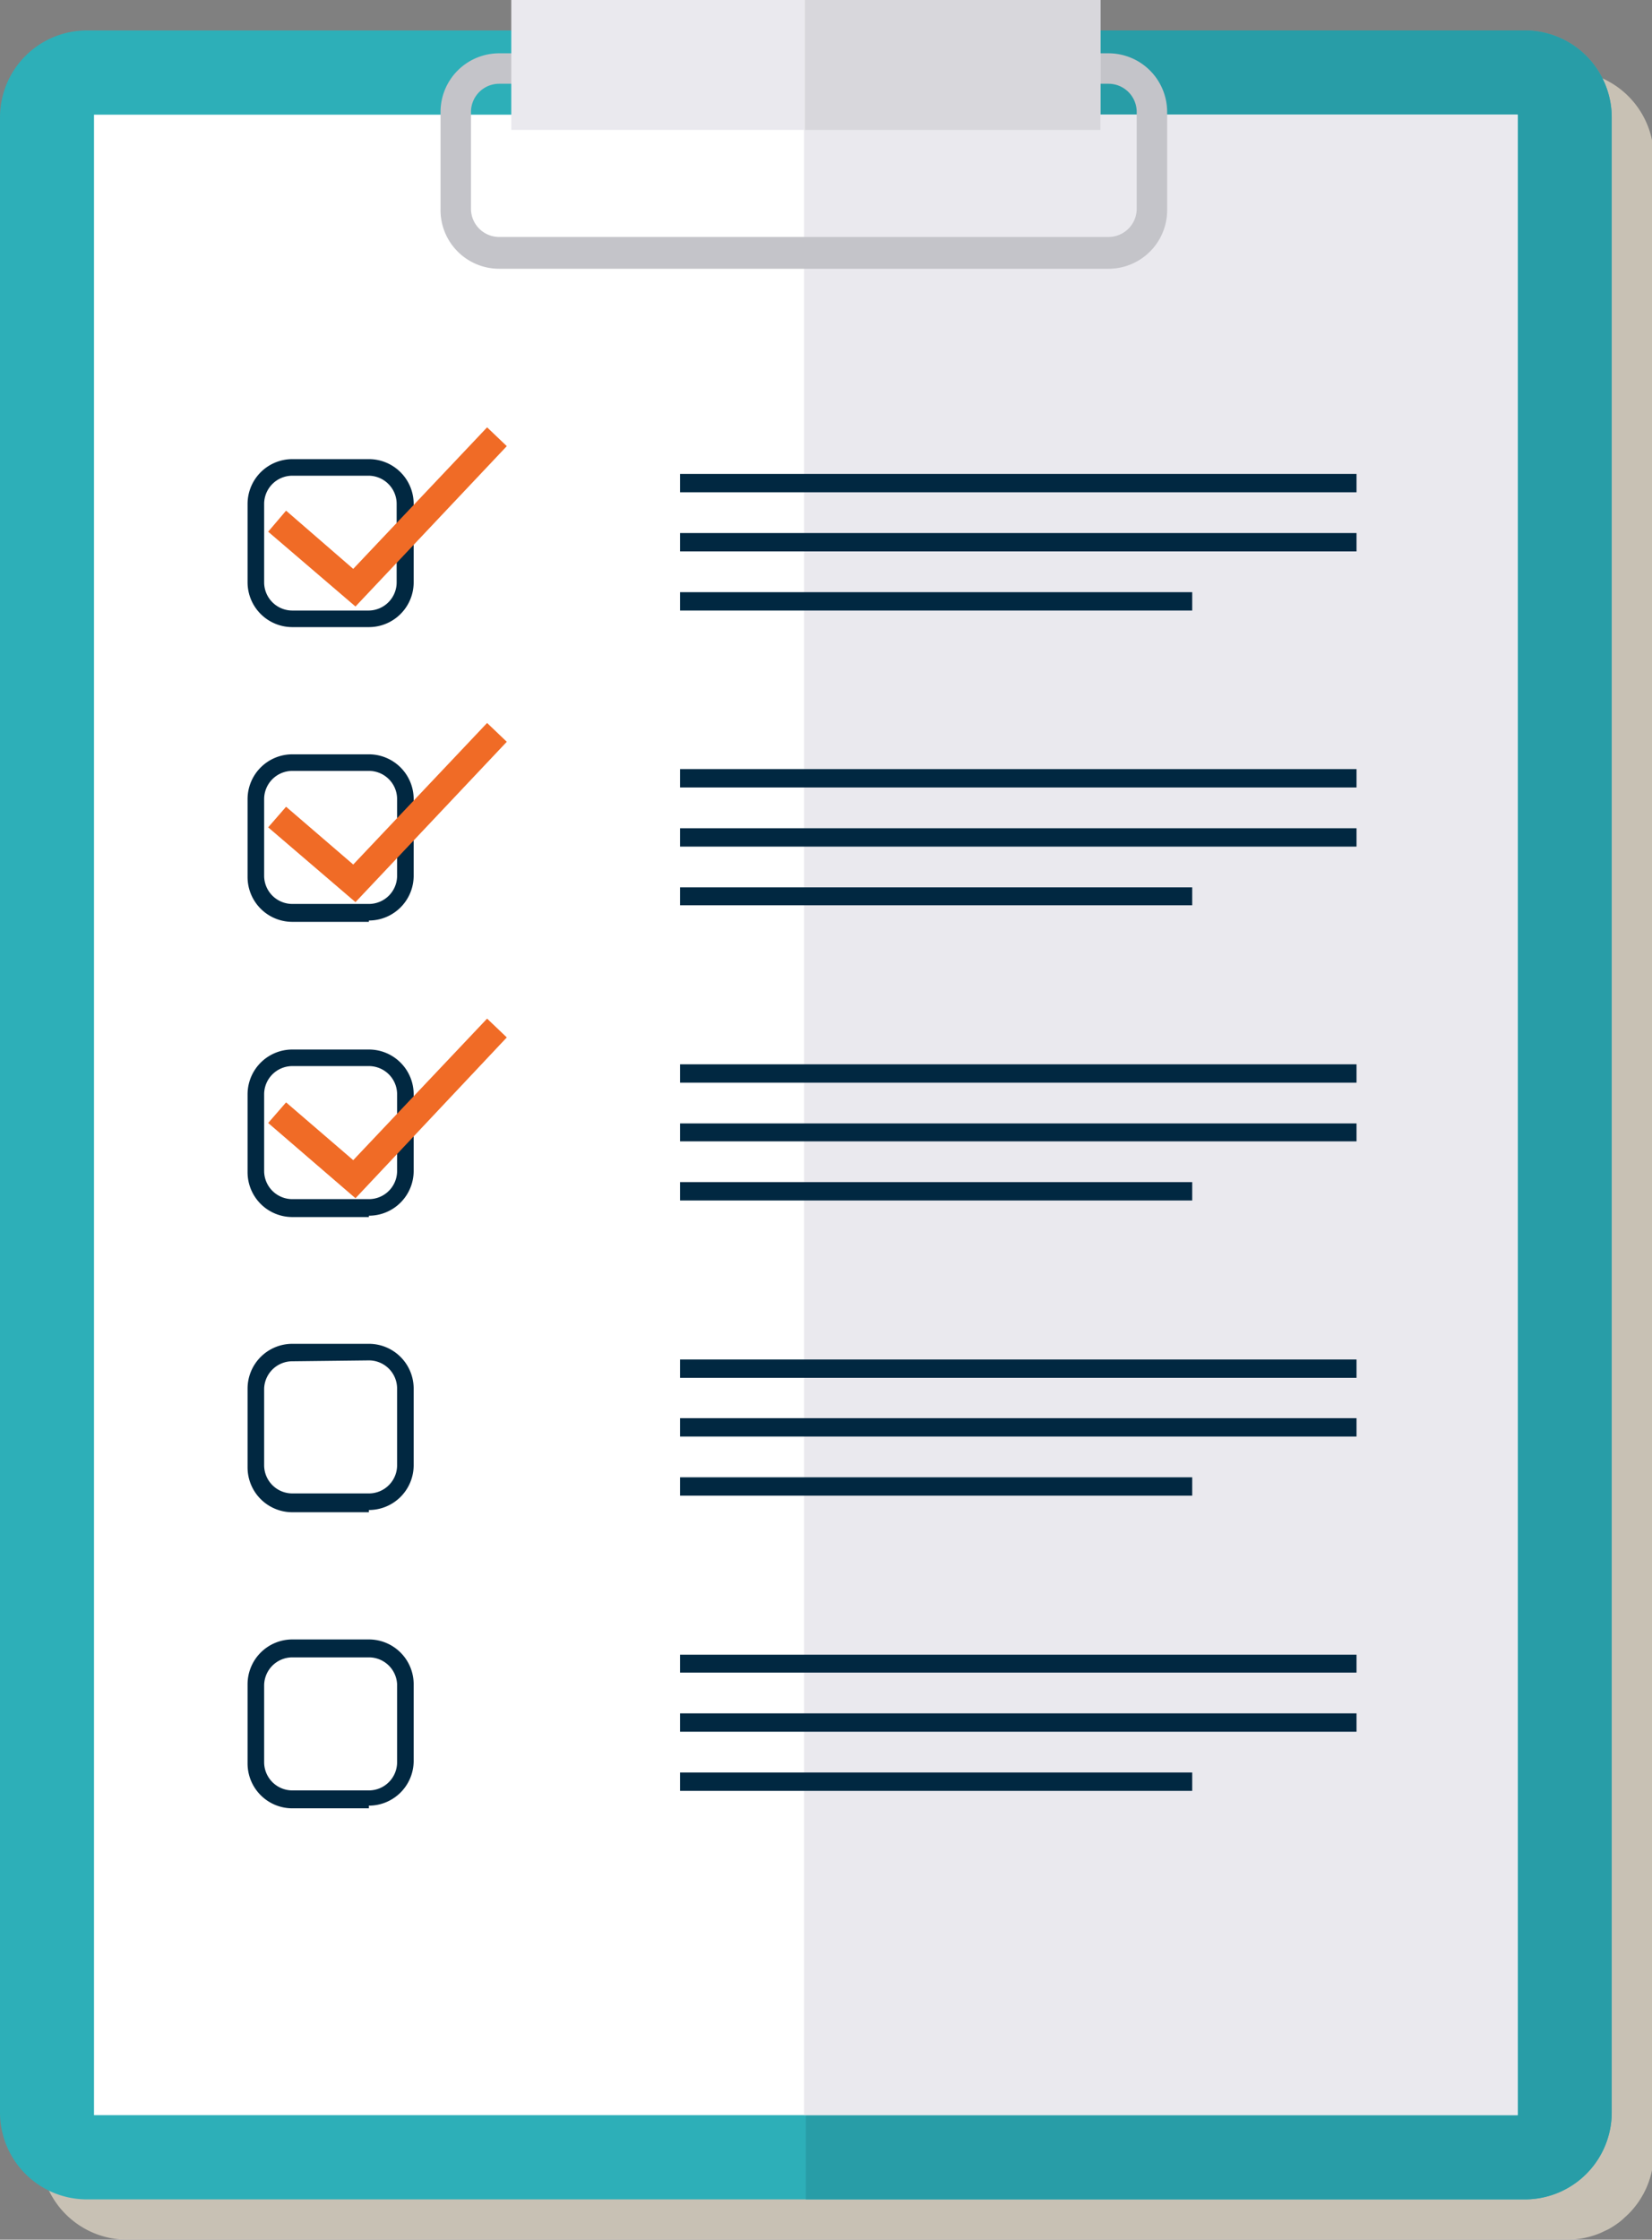<svg xmlns="http://www.w3.org/2000/svg" viewBox="0 0 36.9 50"><rect x="0" y="0" width="36.9" height="50" fill="#808080" stroke="none"/><defs><style>.cls-1{fill:#c8c1b4;}.cls-2{fill:#2dafb8;}.cls-3{fill:#289da7;}.cls-4{fill:#fff;}.cls-5{fill:#eae9ee;}.cls-6{fill:#c4c4c9;}.cls-7{fill:#d8d7dc;}.cls-8{fill:#012841;}.cls-9{fill:#f06b26;}</style></defs><title>long_term_plan</title><g id="Layer_2" data-name="Layer 2"><g id="screen_1" data-name="screen 1"><path class="cls-1" d="M2.84,50H35a1.93,1.93,0,0,0,.75-.15l.17-.08a1.93,1.93,0,0,0,.31-.21l.14-.13a1.93,1.93,0,0,0,.57-1.37V3.51A1.94,1.94,0,0,0,35,1.58H25.48V.9H12.32v.68H2.84A1.94,1.94,0,0,0,.9,3.51V48.06A1.94,1.94,0,0,0,2.84,50Z"/><path class="cls-2" d="M34.06,49.1H1.94A1.94,1.94,0,0,1,0,47.16V2.61A1.94,1.94,0,0,1,1.94.68H34.06A1.94,1.94,0,0,1,36,2.61V47.16a1.94,1.94,0,0,1-1.94,1.94Z"/><path class="cls-3" d="M34.06.68H18V49.1H34.06A1.94,1.94,0,0,0,36,47.16V2.61A1.94,1.94,0,0,0,34.06.68Z"/><polygon class="cls-4" points="33.9 47.22 2.1 47.22 2.1 2.56 33.9 2.56 33.9 47.22 33.9 47.22"/><polygon class="cls-5" points="33.9 47.22 17.96 47.22 17.96 2.56 33.9 2.56 33.9 47.22 33.9 47.22"/><path class="cls-6" d="M11.15,1.87a.63.63,0,0,0-.63.63V4.66a.63.63,0,0,0,.63.63H24.76a.63.63,0,0,0,.63-.63V2.5a.63.63,0,0,0-.63-.63ZM24.76,6H11.15A1.31,1.31,0,0,1,9.84,4.66V2.5a1.31,1.31,0,0,1,1.31-1.31H24.76A1.31,1.31,0,0,1,26.07,2.5V4.66A1.31,1.31,0,0,1,24.76,6Z"/><polygon class="cls-5" points="24.58 2.9 11.42 2.9 11.42 0 24.58 0 24.58 2.9 24.58 2.9"/><polygon class="cls-7" points="24.58 2.9 17.98 2.9 17.98 0 24.58 0 24.58 2.9 24.58 2.9"/><path class="cls-8" d="M6.53,10.62a.63.63,0,0,0-.63.63V13a.63.63,0,0,0,.63.63H8.24A.63.63,0,0,0,8.86,13V11.25a.63.63,0,0,0-.63-.63ZM8.24,14H6.53a1,1,0,0,1-1-1V11.25a1,1,0,0,1,1-1H8.24a1,1,0,0,1,1,1V13a1,1,0,0,1-1,1Z"/><path class="cls-8" d="M6.53,17.21a.63.63,0,0,0-.63.63v1.71a.63.63,0,0,0,.63.63H8.24a.63.63,0,0,0,.63-.63V17.84a.63.63,0,0,0-.63-.63Zm1.71,3.37H6.53a1,1,0,0,1-1-1V17.84a1,1,0,0,1,1-1H8.24a1,1,0,0,1,1,1v1.71a1,1,0,0,1-1,1Z"/><path class="cls-8" d="M6.53,23.8a.63.63,0,0,0-.63.63v1.71a.63.63,0,0,0,.63.63H8.24a.63.63,0,0,0,.63-.63V24.43a.63.63,0,0,0-.63-.63Zm1.71,3.37H6.53a1,1,0,0,1-1-1V24.43a1,1,0,0,1,1-1H8.24a1,1,0,0,1,1,1v1.71a1,1,0,0,1-1,1Z"/><path class="cls-8" d="M6.53,30.39A.63.63,0,0,0,5.9,31v1.71a.63.63,0,0,0,.63.63H8.24a.63.63,0,0,0,.63-.63V31a.63.63,0,0,0-.63-.63Zm1.71,3.37H6.53a1,1,0,0,1-1-1V31a1,1,0,0,1,1-1H8.24a1,1,0,0,1,1,1v1.71a1,1,0,0,1-1,1Z"/><path class="cls-8" d="M6.53,37a.63.63,0,0,0-.63.63v1.71a.63.63,0,0,0,.63.63H8.24a.63.63,0,0,0,.63-.63V37.6A.63.63,0,0,0,8.24,37Zm1.71,3.37H6.53a1,1,0,0,1-1-1V37.6a1,1,0,0,1,1-1H8.24a1,1,0,0,1,1,1v1.71a1,1,0,0,1-1,1Z"/><polygon class="cls-9" points="7.94 13.54 5.99 11.87 6.39 11.4 7.89 12.7 10.88 9.54 11.32 9.96 7.94 13.54 7.94 13.54"/><polygon class="cls-9" points="7.94 20.14 5.99 18.47 6.39 18.01 7.89 19.3 10.88 16.14 11.32 16.56 7.94 20.14 7.94 20.14"/><polygon class="cls-9" points="7.94 26.75 5.99 25.07 6.39 24.61 7.89 25.9 10.88 22.74 11.32 23.16 7.94 26.75 7.94 26.75"/><polygon class="cls-8" points="30.3 10.99 15.19 10.99 15.19 10.58 30.3 10.58 30.3 10.99 30.3 10.99"/><polygon class="cls-8" points="30.3 12.31 15.19 12.31 15.19 11.9 30.3 11.9 30.3 12.31 30.3 12.31"/><polygon class="cls-8" points="26.63 13.63 15.19 13.63 15.19 13.22 26.63 13.22 26.63 13.63 26.63 13.63"/><polygon class="cls-8" points="30.3 17.58 15.19 17.58 15.19 17.17 30.3 17.17 30.3 17.58 30.3 17.58"/><polygon class="cls-8" points="30.3 18.9 15.19 18.9 15.19 18.49 30.3 18.49 30.3 18.9 30.3 18.9"/><polygon class="cls-8" points="26.63 20.21 15.19 20.21 15.19 19.81 26.63 19.81 26.63 20.21 26.63 20.21"/><polygon class="cls-8" points="30.3 24.17 15.19 24.17 15.19 23.76 30.3 23.76 30.3 24.17 30.3 24.17"/><polygon class="cls-8" points="30.3 25.48 15.19 25.48 15.19 25.08 30.3 25.08 30.3 25.48 30.3 25.48"/><polygon class="cls-8" points="26.63 26.8 15.19 26.8 15.19 26.39 26.63 26.39 26.63 26.8 26.63 26.8"/><polygon class="cls-8" points="30.3 30.76 15.19 30.76 15.19 30.35 30.3 30.35 30.3 30.76 30.3 30.76"/><polygon class="cls-8" points="30.3 32.07 15.19 32.07 15.19 31.66 30.3 31.66 30.3 32.07 30.3 32.07"/><polygon class="cls-8" points="26.63 33.39 15.19 33.39 15.19 32.98 26.63 32.98 26.63 33.39 26.63 33.39"/><polygon class="cls-8" points="30.3 37.34 15.19 37.34 15.19 36.94 30.3 36.94 30.3 37.34 30.3 37.34"/><polygon class="cls-8" points="30.3 38.66 15.19 38.66 15.19 38.25 30.3 38.25 30.3 38.66 30.3 38.66"/><polygon class="cls-8" points="26.63 39.98 15.19 39.98 15.19 39.57 26.63 39.57 26.63 39.98 26.63 39.98"/></g></g></svg>